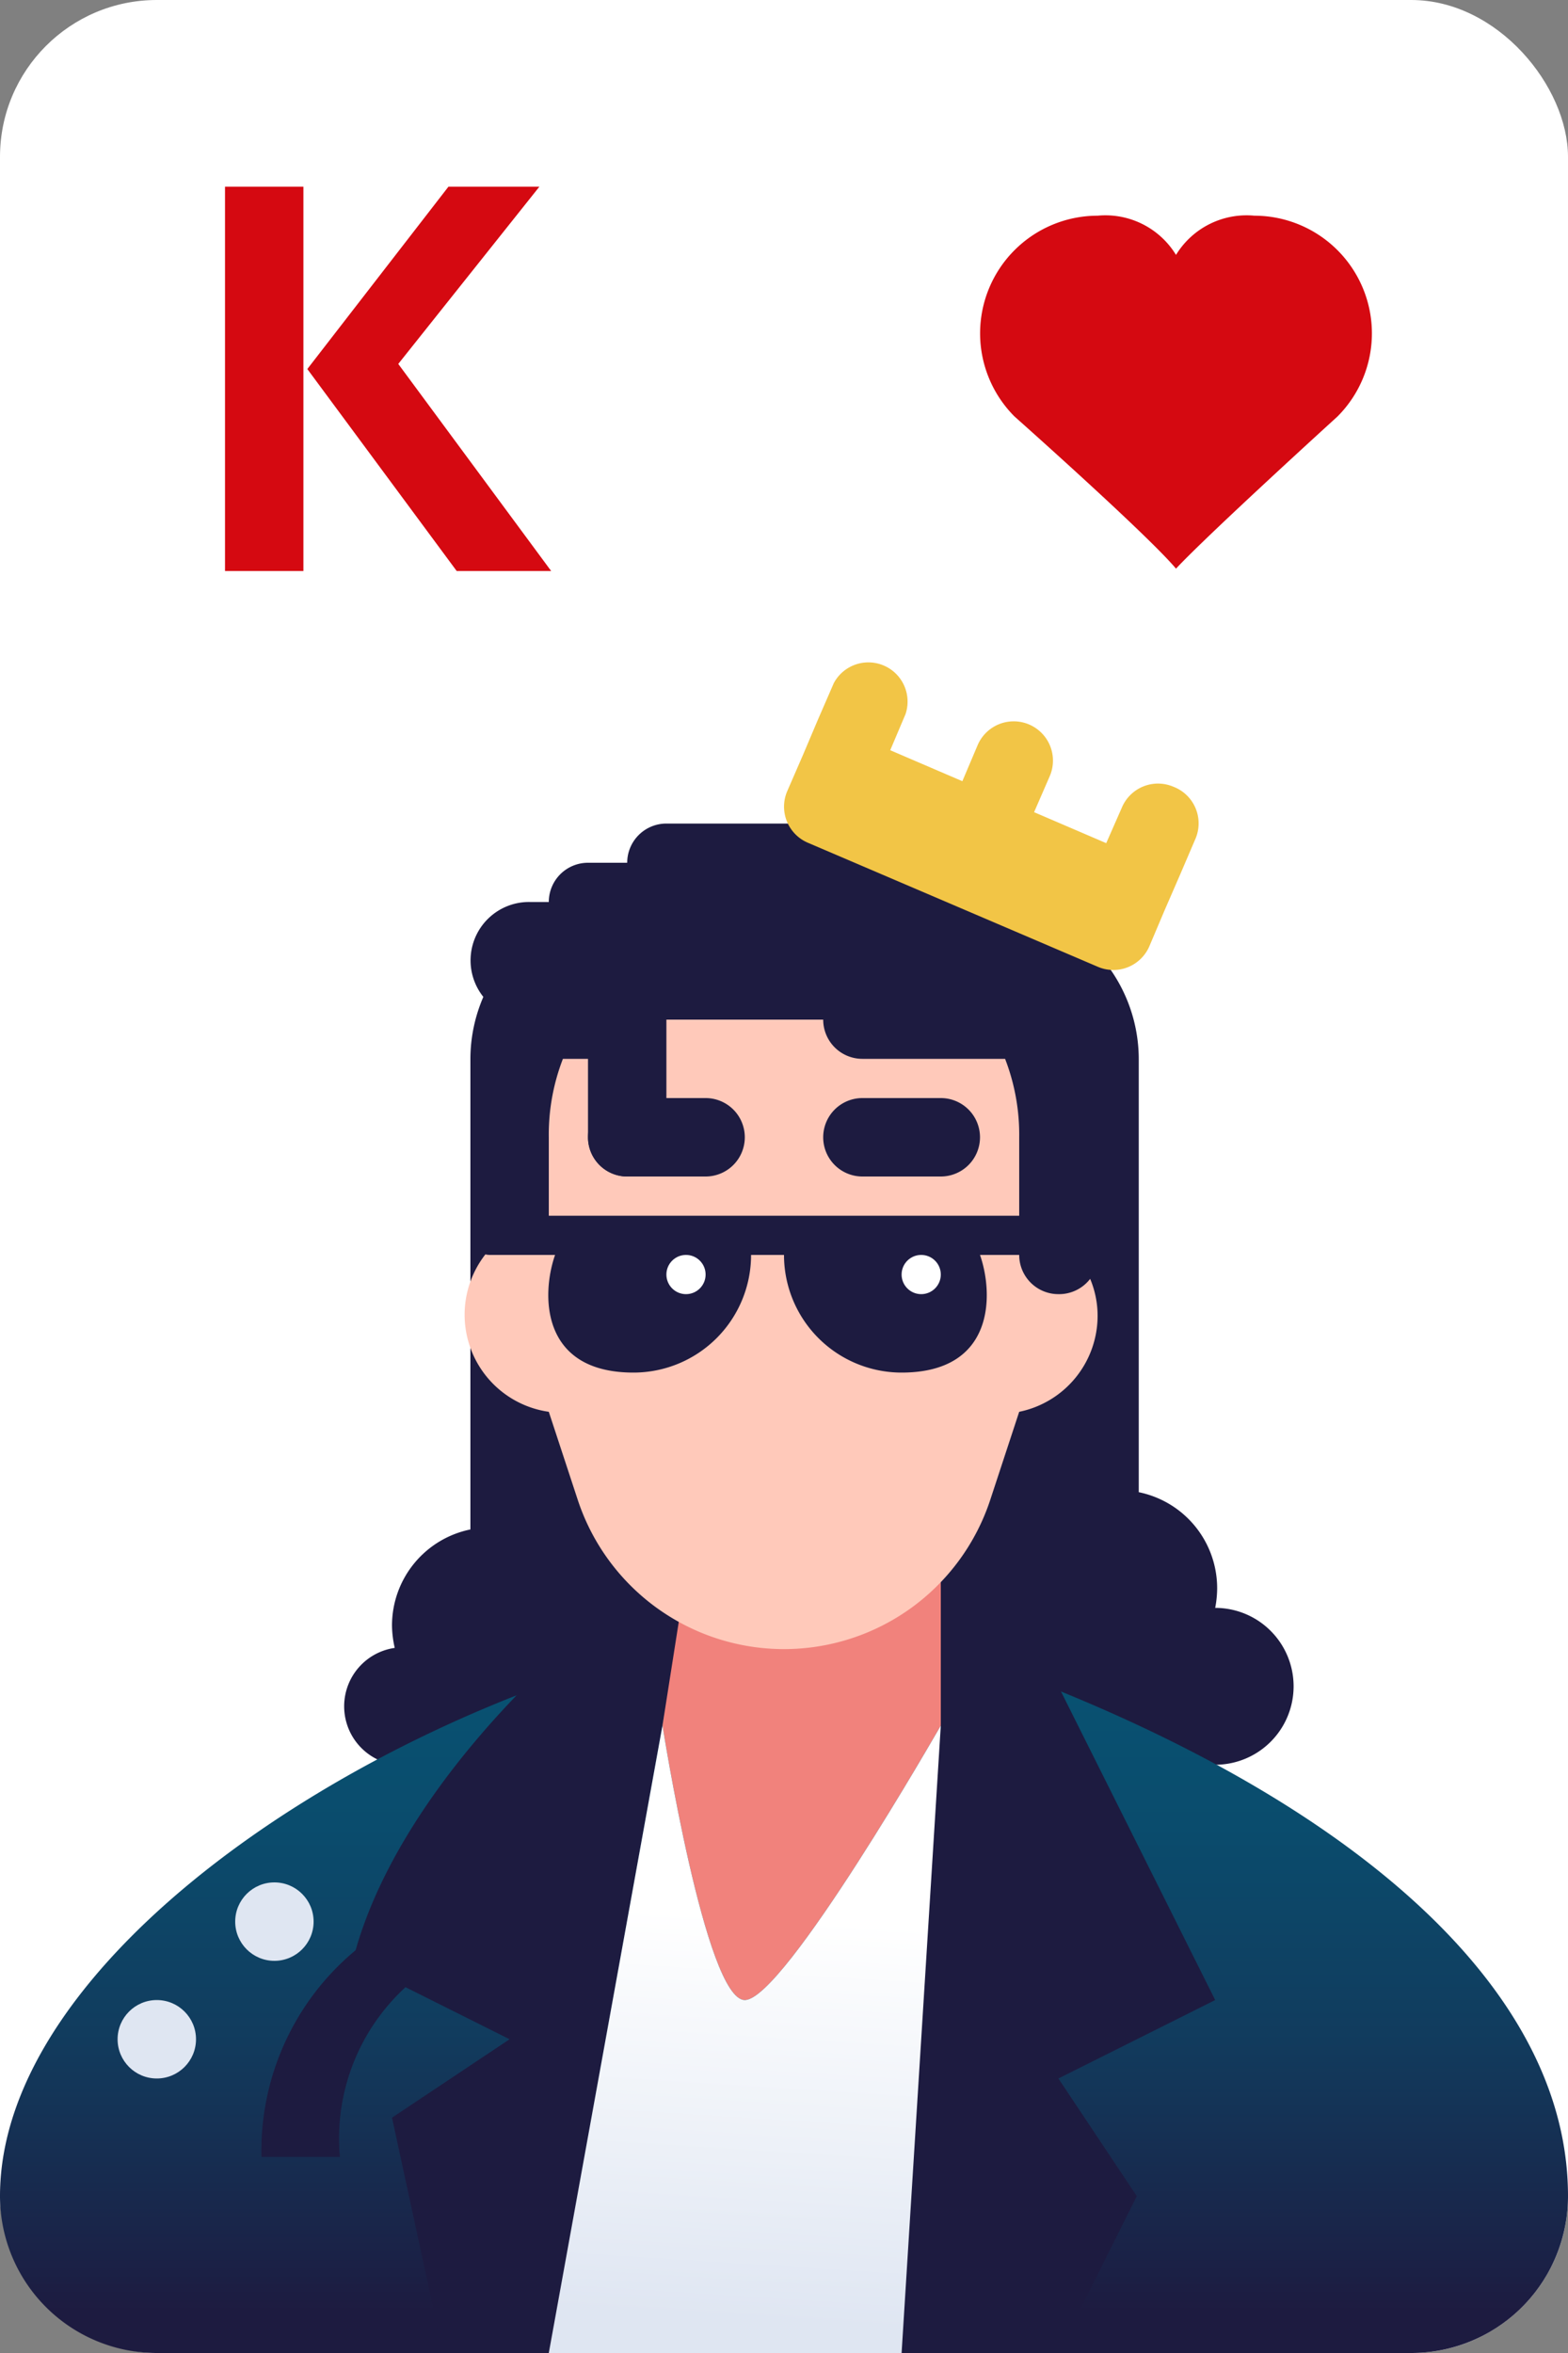 <svg xmlns="http://www.w3.org/2000/svg" viewBox="0 0 40 60"><rect x="0" y="0" width="40" height="60" fill="#808080" stroke="none"/><defs><linearGradient id="svg_card_hearths_king_1" x1="20" y1="42.4" x2="20" y2="58.95" gradientUnits="userSpaceOnUse"><stop offset="0" stop-color="#085272"/><stop offset=".25" stop-color="#0a4c6d"/><stop offset=".57" stop-color="#113c5e"/><stop offset=".94" stop-color="#1b2045"/><stop offset="1" stop-color="#1d1b40"/></linearGradient><linearGradient id="svg_card_hearths_king_2" x1="19.21" y1="48.83" x2="18.55" y2="59.15" gradientUnits="userSpaceOnUse"><stop offset="0" stop-color="#fff"/><stop offset="1" stop-color="#dfe6f2"/></linearGradient></defs><rect fill="#fff" width="40" height="60" rx="4"/><path fill="#d50911" d="M5.74 14.56v-9.8h2v9.8zm5.91 0L7.84 9.41l3.6-4.65h2.32l-3.6 4.52 3.9 5.28zm22.47-8.18A3 3 0 0032 5.5a2.11 2.11 0 00-2 1 2.11 2.11 0 00-2-1 3 3 0 00-2.12 5.12s3.38 3 4.12 3.88c.82-.88 4.12-3.88 4.12-3.88a3 3 0 000-4.24z"/><path fill="#1d1b40" d="M31 41a2.73 2.73 0 00.05-.5 2.5 2.5 0 00-2-2.45V27a4 4 0 00-2-3.45V23a1 1 0 00-1-1H23a1 1 0 00-1-1h-5a1 1 0 00-1 1h-1a1 1 0 00-1 1h-.5a1.49 1.49 0 00-1.17 2.42A4 4 0 0012 27v12a2.5 2.5 0 00-2 2.45 2.62 2.62 0 00.07.57A1.5 1.5 0 0010.5 45H31a2 2 0 000-4z"/><path d="M0 56a4 4 0 004 4h32a4 4 0 004-4c0-6-7-11-16-14h-7C9 44 0 50 0 56z" fill="url(#svg_card_hearths_king_1)"/><path fill="#1d1b40" d="M24 42v-2a7.47 7.47 0 013 3l4 8-4 2 2 3-2 4h-4zM14 60l3.38-18.66L17 40c-3 2-7 6-8 10l4 2-3 2 1.3 6z"/><path d="M18 37h6v7s-4 7-5 7-2.1-7-2.1-7z" fill="#f1827c"/><path d="M14 60l2.9-16s1.1 7 2.1 7 5-7 5-7l-1 16z" fill="url(#svg_card_hearths_king_2)"/><circle fill="#dfe6f2" cx="7" cy="49" r="1"/><circle fill="#dfe6f2" cx="4" cy="52" r="1"/><path fill="#1d1b40" d="M11 50.16l-1.51-.75A6.64 6.64 0 006.67 55h2A5.24 5.24 0 0111 50.16z"/><path d="M27 33a1 1 0 01-1-1v-3a5.35 5.35 0 00-.36-2H22a1 1 0 01-1-1h-4v3a1 1 0 01-2 0v-2h-.64a5.35 5.35 0 00-.36 2v2.05A2.5 2.5 0 0014 36l.74 2.25a5.54 5.54 0 0010.52 0L26 36a2.5 2.5 0 002-2.45 2.43 2.43 0 00-.19-.94A1 1 0 0127 33z" fill="#ffc9ba"/><path d="M29.93 20.06a1 1 0 00-1.31.53l-.4.91-1.84-.79.4-.92a1 1 0 00-1.84-.79l-.39.92-1.84-.79.39-.92a1 1 0 00-1.83-.79l-.4.92-.39.92-.4.92a1 1 0 00.53 1.31L28 24.65a1 1 0 001.32-.52l.39-.92.4-.92.39-.91a1 1 0 00-.57-1.32z" fill="#f2c546"/><path fill="#1d1b40" d="M18 30h-2a1 1 0 01-1-1 1 1 0 011-1h2a1 1 0 011 1 1 1 0 01-1 1zm6 0h-2a1 1 0 01-1-1 1 1 0 011-1h2a1 1 0 011 1 1 1 0 01-1 1zm2.5 1h-14a.5.5 0 000 1h1.66c-.35 1-.38 3 2 3a3 3 0 003-3H20a3 3 0 003 3c2.38 0 2.35-2 2-3h1.5a.5.5 0 000-1z"/><circle fill="#fff" cx="23.5" cy="32.5" r=".5"/><circle fill="#fff" cx="17.5" cy="32.5" r=".5"/></svg>
